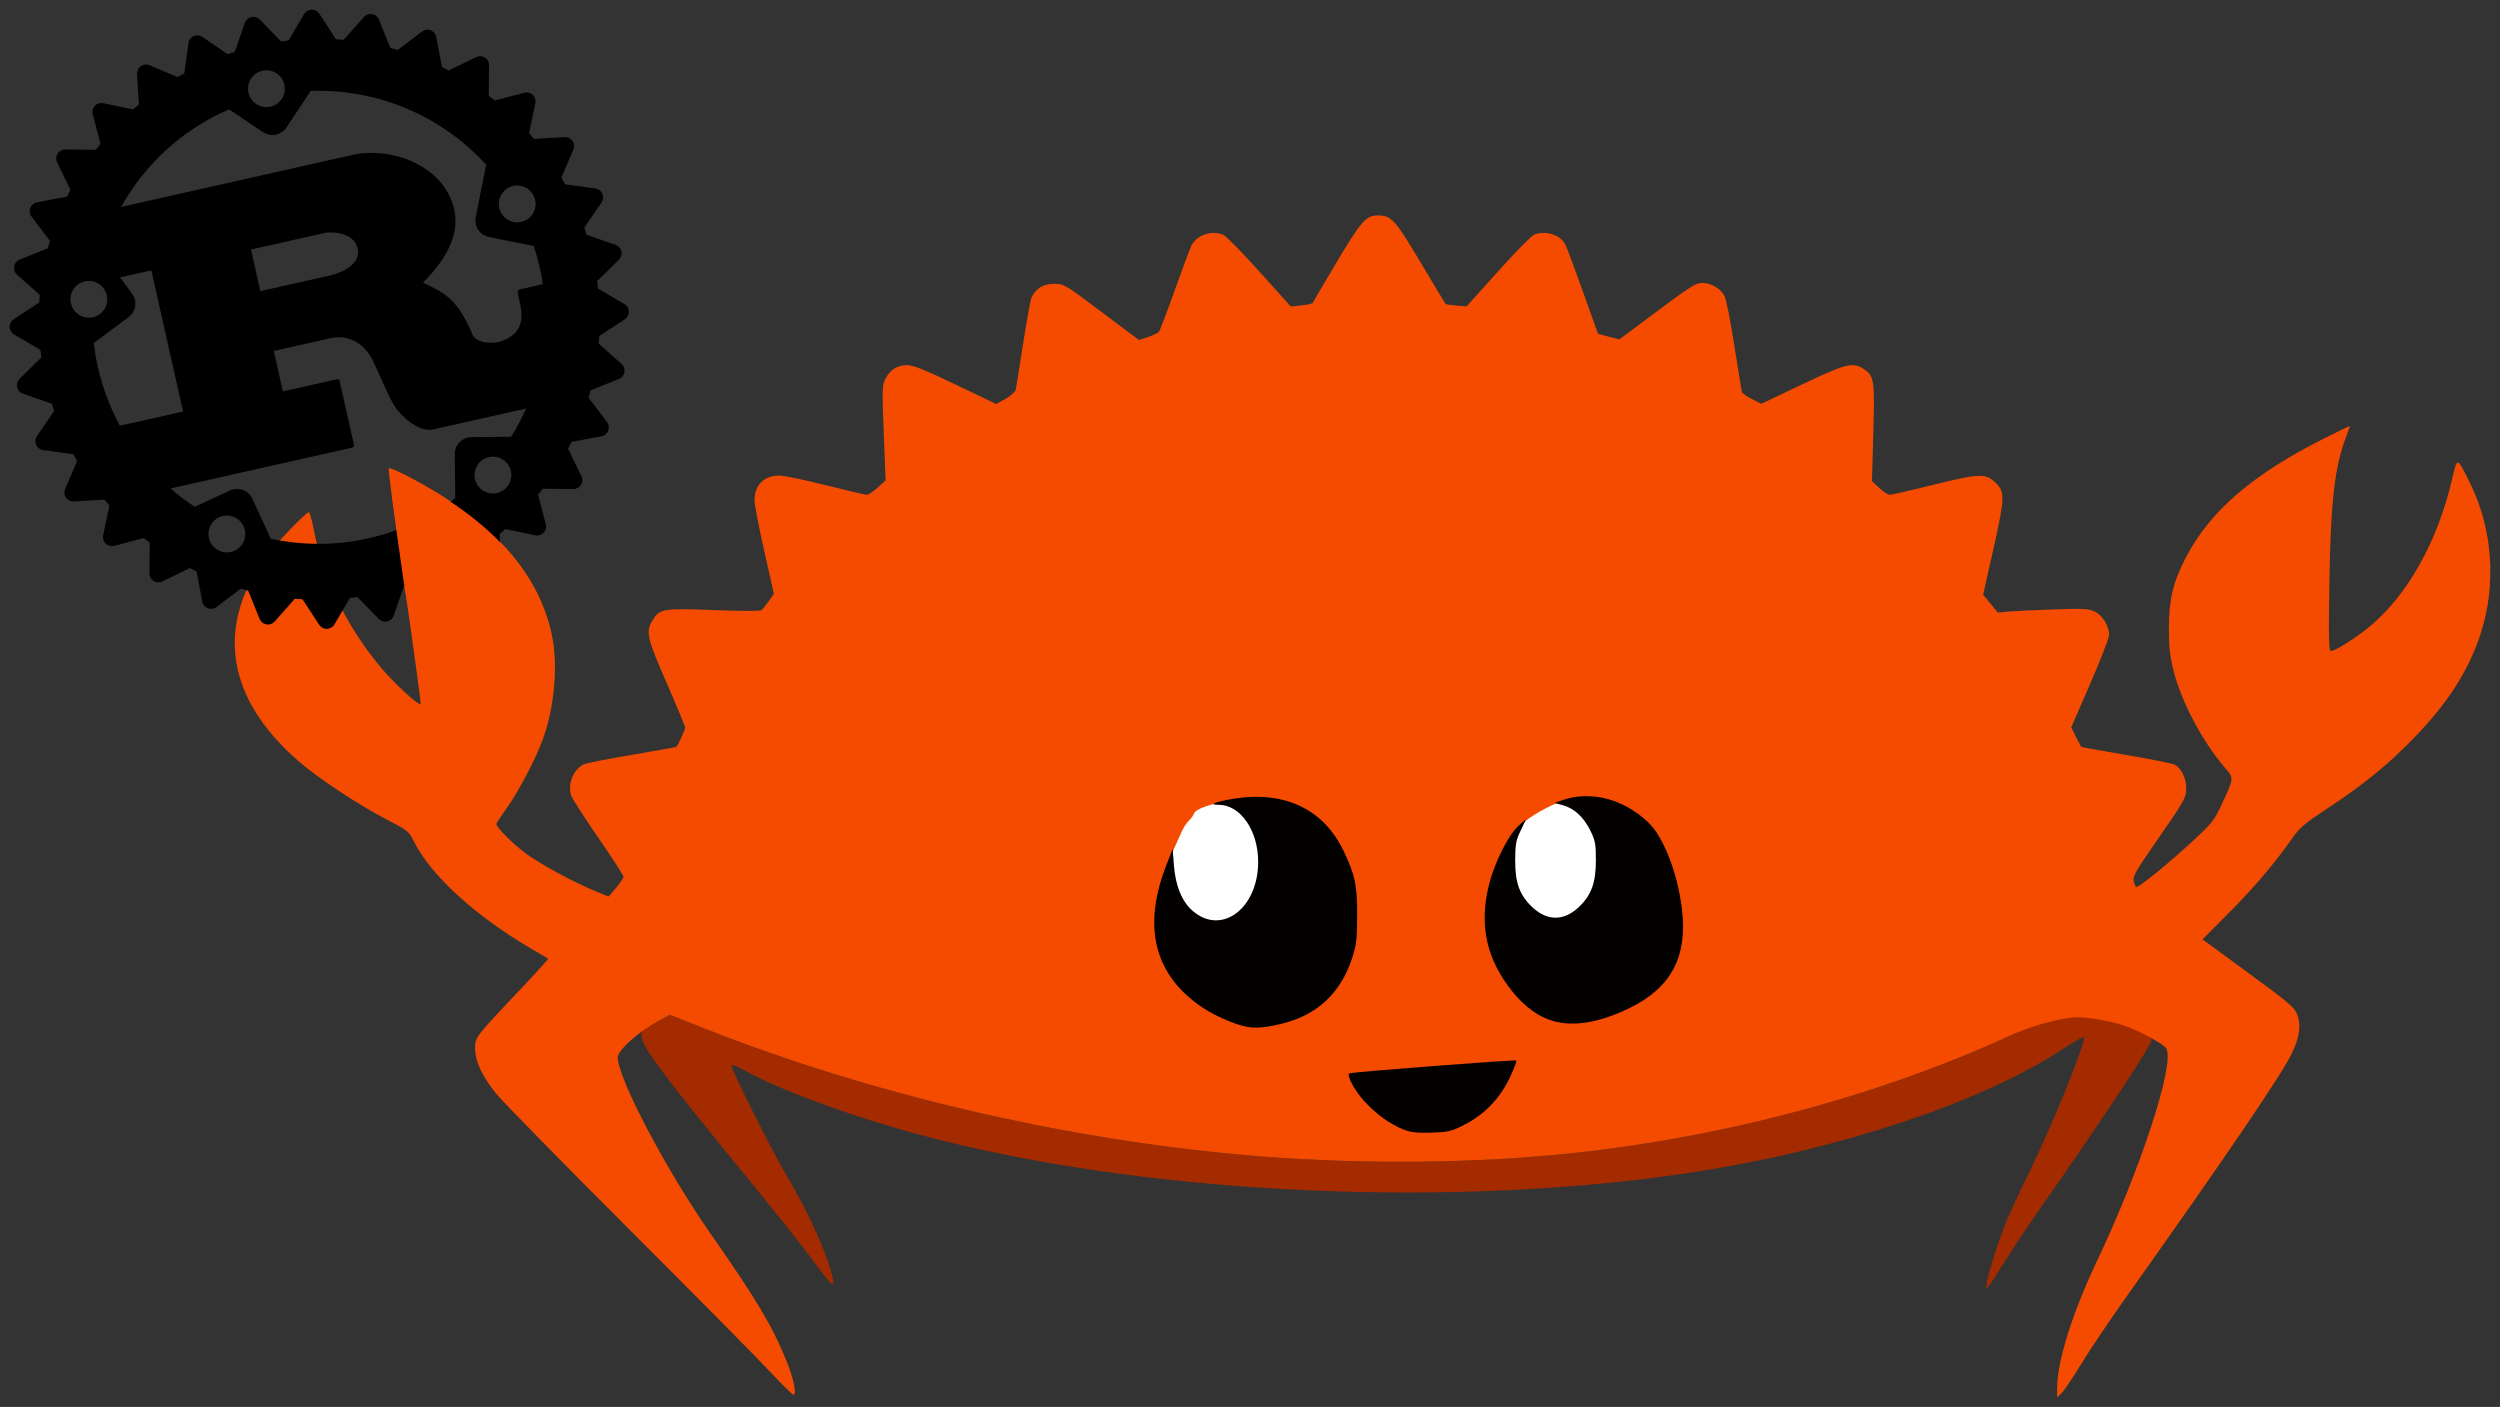 <?xml version="1.0" encoding="UTF-8" standalone="no"?>
<svg
   xmlns:dc="http://purl.org/dc/elements/1.1/"
   xmlns:cc="http://creativecommons.org/ns#"
   xmlns:rdf="http://www.w3.org/1999/02/22-rdf-syntax-ns#"
   xmlns:svg="http://www.w3.org/2000/svg"
   xmlns="http://www.w3.org/2000/svg"
   xmlns:sodipodi="http://sodipodi.sourceforge.net/DTD/sodipodi-0.dtd"
   xmlns:inkscape="http://www.inkscape.org/namespaces/inkscape"
   version="1.1"
   id="Layer_1"
   x="0px"
   y="0px"
   width="1297.39"
   height="730.153"
   viewBox="0 0 1297.39 730.153"
   enable-background="new 0 0 1434.979 947"
   xml:space="preserve"
   sodipodi:docname="ferris_rust.svg"
   inkscape:version="1.0.1 (3bc2e813f5, 2020-09-07)"><rect x="0" y="0" width="1297.39" height="730.153" fill="#333333" stroke="none"/><defs
   id="defs49" /><sodipodi:namedview
   pagecolor="#ffffff"
   bordercolor="#666666"
   borderopacity="1"
   objecttolerance="10"
   gridtolerance="10"
   guidetolerance="10"
   inkscape:pageopacity="0"
   inkscape:pageshadow="2"
   inkscape:window-width="3840"
   inkscape:window-height="2096"
   id="namedview47"
   showgrid="false"
   inkscape:zoom="0.45924018"
   inkscape:cx="967.69358"
   inkscape:cy="1386.9297"
   inkscape:window-x="0"
   inkscape:window-y="27"
   inkscape:window-maximized="1"
   inkscape:current-layer="Layer_1"
   inkscape:document-rotation="0"
   fit-margin-top="5"
   fit-margin-left="5"
   fit-margin-right="5"
   fit-margin-bottom="5"
   lock-margins="true" />
<!--<rect fill="#FFFFFF" width="1434.979" height="947"/>-->


















<g
   id="g867"
   transform="translate(-0.05,-0.045)"><g
     id="g901"><path
       style="fill:#a42a00"
       d="m 1031.198,665.35 c 0.928,-5.708 7.015,-24.392 10.869,-33.366 1.803,-4.199 6.904,-15.059 11.336,-24.134 11.736,-24.033 28.21,-64.594 28.21,-69.458 0,-0.695 -5.012,2.046 -11.138,6.093 -41.421,27.36 -115.427,52.088 -190.862,63.774 -121.435,18.811 -276.474,12.28 -391.237,-16.481 -39.83,-9.982 -81.38,-24.796 -102.513,-36.55 -4.071,-2.264 -6.25,-3.017 -6.25,-2.161 0,2.178 21.21,44.48 28.22,56.282 11.961,20.139 22.34,43.154 24.352,54 0.695,3.745 0.629,3.907 -1.024,2.537 -0.971,-0.805 -5.429,-6.485 -9.907,-12.623 -4.477,-6.138 -19.712,-25.279 -33.854,-42.537 -40.905,-49.916 -52.981,-65.932 -54.325,-72.048 -0.75,-3.415 -0.119,-4.048 8.848,-8.88 l 5.811,-3.131 17.689,6.998 c 85.507,33.828 184.263,57.083 278.689,65.625 53.712,4.859 112.077,4.862 163.5,0.01 81.966,-7.737 165.27,-29.58 235.376,-61.716 17.118,-7.847 31.699,-13.409 44.564,-11.453 12.247,1.863 29.06,10.801 29.06,13.577 0,2.742 -25.395,41.157 -57.956,87.671 -5.879,8.398 -13.718,20.153 -17.42,26.121 -3.702,5.968 -7.621,11.976 -8.71,13.351 l -1.98,2.5 0.651,-4 z"
       id="path1284"
       sodipodi:nodetypes="cssssssssssssssscsscssssssccc" /><g
       id="g889"><g
         id="g879"><ellipse
           style="fill:#ffffff;fill-opacity:1"
           id="path846"
           cx="635.093"
           cy="450.147"
           rx="31.458"
           ry="40.322" /><ellipse
           style="fill:#ffffff;fill-opacity:1"
           id="path846-3"
           cx="806.104"
           cy="447.325"
           rx="31.458"
           ry="40.322" /></g><path
         style="fill:#f54b00"
         d="m 1067.635,719.777 c 0.053,-13.391 8.075,-38.852 20.408,-64.777 23.018,-48.385 40.928,-103.288 36.193,-110.95 -1.363,-2.206 -14.2,-9.173 -21.433,-11.633 -8.662,-2.946 -21.416,-4.954 -27.375,-4.309 -9.359,1.012 -22.073,4.727 -32.437,9.478 -70.106,32.136 -153.411,53.978 -235.376,61.716 -51.423,4.854 -109.788,4.852 -163.5,-0.01 -94.426,-8.543 -193.182,-31.797 -278.689,-65.625 l -17.689,-6.998 -5.811,3.11 c -10.327,5.527 -21.311,15.322 -21.311,19.003 0,10.676 25.139,58.464 47.907,91.069 24.419,34.97 32.726,48.945 40.04,67.363 3.422,8.618 4.995,16.637 3.262,16.637 -0.585,0 -5.934,-5.255 -11.886,-11.678 -5.952,-6.423 -39.231,-40.06 -73.952,-74.75 -34.721,-34.69 -65.639,-66.248 -68.706,-70.129 -7.338,-9.284 -10.642,-16.467 -10.655,-23.16 -0.011,-5.916 -0.496,-5.291 25.385,-32.681 7.092,-7.505 12.717,-13.776 12.5,-13.934 -0.217,-0.158 -3.77,-2.244 -7.895,-4.636 -29.29,-16.981 -52.815,-38.321 -61.625,-55.9 -2.807,-5.601 -3.146,-5.877 -14.322,-11.684 -14.731,-7.655 -35.37,-21.302 -45.54,-30.112 -37.094,-32.135 -43.349,-69.173 -17.778,-105.265 4.48,-6.323 21.45,-24.075 23.008,-24.068 0.416,0 1.529,3.979 2.472,8.838 4.957,25.536 17.443,51.149 35.106,72.013 6.969,8.231 19.449,19.709 20.398,18.76 0.268,-0.268 -3.455,-27.745 -8.273,-61.06 -4.818,-33.316 -8.459,-60.874 -8.092,-61.241 0.367,-0.367 4.825,1.504 9.907,4.157 42.799,22.352 66.937,48.718 74.359,81.219 3.554,15.562 1.808,37.565 -4.348,54.81 -3.626,10.157 -12.666,27.445 -18.883,36.11 -2.964,4.131 -5.389,7.775 -5.389,8.098 0,1.774 8.055,9.938 14.88,15.081 7.633,5.752 25.594,15.476 37.498,20.302 l 5.878,2.383 3.869,-4.487 c 2.128,-2.468 3.87,-5.083 3.872,-5.811 0.001,-0.728 -5.859,-9.808 -13.024,-20.177 -7.165,-10.369 -13.512,-20.247 -14.107,-21.951 -1.966,-5.639 1.014,-13.308 6.261,-16.116 1.085,-0.581 12.373,-2.826 25.084,-4.989 12.711,-2.163 23.209,-4.048 23.327,-4.188 0.964,-1.141 4.461,-8.946 4.461,-9.956 0,-0.704 -4.275,-11.033 -9.5,-22.953 -10.213,-23.299 -11.03,-26.825 -7.54,-32.548 3.814,-6.256 5.361,-6.522 31.851,-5.487 13.863,0.541 24.158,0.556 24.819,0.034 0.621,-0.49 2.323,-2.613 3.781,-4.717 l 2.652,-3.826 -5.031,-22.262 c -2.767,-12.244 -5.031,-24.035 -5.031,-26.201 0,-7.955 4.94,-12.839 12.987,-12.839 2.248,0 13.053,2.25 24.013,5 10.96,2.75 20.56,5 21.335,5 0.774,0 3.275,-1.688 5.556,-3.75 l 4.148,-3.75 -0.973,-24.5 c -0.884,-22.276 -0.818,-24.812 0.73,-27.935 2.444,-4.931 6.292,-7.408 11.415,-7.348 3.316,0.039 9.041,2.33 25.247,10.107 l 20.959,10.057 4.825,-2.691 c 2.654,-1.48 5.034,-3.59 5.289,-4.69 0.255,-1.1 2.01,-11.986 3.899,-24.191 1.889,-12.205 3.874,-23.005 4.41,-24 2.502,-4.642 6.185,-6.809 11.57,-6.809 5.206,0 5.417,0.125 24.683,14.582 l 19.432,14.582 4.694,-1.582 c 2.581,-0.87 5.101,-2.032 5.599,-2.582 0.498,-0.55 4.19,-10.225 8.204,-21.5 4.014,-11.275 7.923,-21.757 8.686,-23.294 2.789,-5.616 10.785,-8.26 16.754,-5.54 1.407,0.641 9.816,9.247 18.688,19.125 l 16.13,17.96 5.593,-0.577 c 3.076,-0.318 5.719,-0.936 5.873,-1.375 0.154,-0.439 5.744,-9.96 12.422,-21.158 12.626,-21.17 15.222,-24.129 21.179,-24.137 7.154,-0.01 9.015,2.024 22.317,24.386 6.907,11.611 12.733,21.298 12.947,21.528 0.214,0.23 2.76,0.614 5.656,0.855 l 5.267,0.437 16.308,-18.158 c 8.97,-9.987 17.428,-18.584 18.797,-19.105 6.035,-2.295 13.464,0.073 16.127,5.141 0.698,1.327 4.805,12.305 9.127,24.396 l 7.859,21.983 5.526,1.439 5.526,1.439 19.649,-14.672 c 17.032,-12.718 20.142,-14.672 23.347,-14.668 4.59,0 9.614,2.968 11.626,6.857 0.839,1.622 3.122,13.23 5.074,25.794 1.952,12.564 3.741,23.389 3.976,24.054 0.235,0.665 2.586,2.294 5.224,3.62 l 4.797,2.411 21,-9.991 c 22.538,-10.723 26.51,-11.755 31.832,-8.268 5.774,3.783 6.035,5.427 5.27,33.199 l -0.694,25.208 3.796,3.529 c 2.088,1.941 4.519,3.541 5.402,3.556 0.883,0.015 10.691,-2.223 21.796,-4.973 24.446,-6.054 27.792,-6.233 32.648,-1.75 5.538,5.113 5.497,7.464 -0.605,34.72 l -5.338,23.844 3.795,4.631 3.795,4.631 5.652,-0.512 c 3.108,-0.281 13.617,-0.78 23.352,-1.109 15.434,-0.521 18.161,-0.379 21.3,1.111 3.997,1.897 7.512,7.603 7.48,12.143 -0.011,1.534 -4.442,12.958 -9.846,25.385 l -9.827,22.595 2.468,4.905 c 1.358,2.698 2.577,5.031 2.71,5.185 0.133,0.154 10.657,2.053 23.386,4.219 12.729,2.166 24.065,4.431 25.19,5.033 3.341,1.788 5.931,7.034 5.935,12.021 0,5.215 -0.612,6.298 -17.038,29.961 -8.941,12.88 -10.681,15.982 -10.245,18.265 0.289,1.512 0.881,2.97 1.316,3.239 1.035,0.639 16.749,-12.153 29.846,-24.297 9.653,-8.95 10.682,-10.281 14.777,-19.104 6.197,-13.353 6.174,-13.041 1.372,-18.59 -11.488,-13.273 -22.484,-34.003 -26.56,-50.069 -1.954,-7.705 -2.465,-12.243 -2.465,-21.927 0,-15.161 2.085,-24.006 8.658,-36.732 12.544,-24.287 34.856,-43.515 72.225,-62.241 7.215,-3.615 13.117,-6.457 13.117,-6.316 -3e-4,0.141 -0.878,2.566 -1.95,5.387 -6.051,15.92 -8.131,33.995 -8.761,76.12 -0.45,30.122 -0.319,35.25 0.901,35.25 2.117,0 12.188,-6.297 19.302,-12.069 20.074,-16.287 35.975,-44.527 43.54,-77.327 2.66,-11.532 2.426,-11.605 9.555,2.967 11.408,23.318 13.405,51.824 5.385,76.857 -6.222,19.421 -16.695,35.949 -34.472,54.403 -13.335,13.843 -26.405,24.518 -45,36.754 -12.073,7.944 -14.61,10.086 -18.429,15.563 -8.908,12.774 -19.855,25.662 -33.078,38.941 l -13.532,13.59 23.747,17.41 c 21.232,15.566 23.921,17.856 25.389,21.619 2.101,5.385 1.264,11.619 -2.676,19.921 -5.211,10.98 -33.264,52.269 -86.009,126.588 -8.477,11.944 -19,27.597 -23.385,34.785 -4.385,7.188 -8.998,14.031 -10.25,15.208 l -2.277,2.139 0.022,-5.424 z M 757.063,583.537 c 9.429,-4.478 17.228,-12.108 21.94,-21.465 4.988,-9.905 4.866,-11.035 -1.139,-10.514 -2.612,0.227 -20.643,1.691 -40.067,3.254 -19.424,1.563 -35.563,3.088 -35.864,3.389 -1.034,1.034 3.846,9.618 8.259,14.527 13.114,14.586 30.485,18.592 46.872,10.809 z m -93.216,-52.616 c 20.832,-5.328 33.458,-17.931 38.225,-38.156 2.23,-9.461 2.019,-27.722 -0.431,-37.302 -6.077,-23.76 -20.572,-37.619 -42.541,-40.675 -12.989,-1.807 -37.7,2.882 -39.462,7.488 -0.437,1.143 -1.684,2.878 -2.771,3.857 -1.087,0.979 -2.792,3.679 -3.789,6 -0.997,2.321 -3.274,7.37 -5.059,11.22 -18.748,40.43 -6.497,73.365 32.396,87.093 8.177,2.886 13.578,2.996 23.433,0.475 z m 167.411,-3.17 c 12.499,-3.833 26.573,-11.802 31.788,-18 12.194,-14.492 12.753,-39.081 1.527,-67.264 -3.73,-9.366 -4.946,-11.333 -9.659,-15.641 -2.965,-2.71 -8.76,-6.592 -12.877,-8.627 -6.211,-3.07 -8.836,-3.777 -15.423,-4.159 -4.366,-0.253 -9.963,0.05 -12.438,0.674 -6.973,1.756 -16.762,6.801 -23.206,11.96 -13.982,11.194 -23.166,42.173 -18.426,62.16 2.79,11.766 12.129,26.148 22.274,34.3 8.4,6.75 23.295,8.629 36.44,4.598 z"
         id="path1286"
         sodipodi:nodetypes="csssssscscsssssssssssssssscssssscsssssscscssssssssscscsssssscsscscsssssscsssssscssscssscsssscccscsssscssscssssscccssssscsssscsssssssssssssssssssssscsssssscccssssssssssssssssssssssscssss" /><g
         id="g875"><path
           style="fill:#020100;stroke-width:1.023"
           d="m 806.269,529.964 c -7.707,-2.139 -14.958,-7.369 -21.454,-15.476 -13.254,-16.54 -17.162,-33.94 -12.248,-54.541 2.754,-11.546 9.843,-25.958 15.342,-31.188 2.365,-2.25 4.104,-3.63 3.864,-3.068 -0.24,0.562 -1.548,3.323 -2.907,6.135 -2.072,4.286 -2.476,6.684 -2.5,14.827 -0.035,11.748 2.382,18.178 9.191,24.455 7.484,6.898 15.988,6.898 23.471,0 6.768,-6.239 9.202,-12.697 9.216,-24.455 0.01,-8.575 -0.323,-10.396 -2.842,-15.524 -3.441,-7.007 -8.387,-11.584 -14.262,-13.195 l -4.359,-1.196 4.03,-1.418 c 14.516,-5.108 31.599,-0.777 44.317,11.234 8.182,7.728 15.427,26.121 17.757,45.085 3.03,24.658 -5.406,40.815 -26.81,51.344 -15.614,7.681 -28.889,10.008 -39.806,6.979 z"
           id="path1295" /><path
           style="fill:#020100;stroke-width:1.019"
           d="m 641.552,531.384 c -10.818,-3.816 -19.087,-8.691 -26.368,-15.547 -17.487,-16.465 -20.779,-39.023 -9.785,-67.036 l 3.2,-8.154 0.692,8.781 c 0.815,10.343 4.163,18.462 9.57,23.21 15,13.17 34.12,-1.045 34.12,-25.366 0,-16.245 -9.213,-29.558 -20.454,-29.558 -4.994,0 -2.848,-1.169 4.898,-2.668 27.797,-5.38 49.106,4.065 59.851,26.527 6.077,12.705 7.17,17.987 7.086,34.238 -0.062,11.914 -0.422,14.819 -2.683,21.653 -5.943,17.962 -17.968,29.216 -36.039,33.728 -11.217,2.801 -16.573,2.844 -24.089,0.193 z"
           id="path1293" /><path
           style="fill:#020100;stroke-width:1.09"
           d="m 728.243,586.14 c -7.166,-2.894 -14.002,-7.873 -20.363,-14.833 -4.724,-5.17 -8.982,-13.004 -7.721,-14.209 0.702,-0.672 86.206,-7.253 86.78,-6.68 0.311,0.311 -1.194,4.272 -3.345,8.802 -5.069,10.673 -12.77,18.798 -22.872,24.129 -7.136,3.766 -8.73,4.17 -17.658,4.477 -7.615,0.261 -10.935,-0.116 -14.821,-1.685 z"
           id="path1282" /></g></g></g><path
     id="path3"
     d="m 319.535,127.112 -14.999,-5.191 c -0.399,-1.258 -0.813,-2.509 -1.237,-3.751 l 8.942,-13.097 c 0.91,-1.331 1.068,-3.035 0.411,-4.503 -0.65,-1.475 -2.017,-2.503 -3.612,-2.72 l -15.68,-2.157 c -0.644,-1.171 -1.304,-2.329 -1.972,-3.479 L 297.594,77.654 c 0.634,-1.48 0.45,-3.18 -0.476,-4.498 -0.925,-1.313 -2.467,-2.055 -4.074,-1.961 l -15.81,0.948 c -0.853,-1.023 -1.727,-2.023 -2.604,-3.013 l 3.247,-15.51 c 0.334,-1.58 -0.175,-3.216 -1.342,-4.319 -1.166,-1.11 -2.815,-1.542 -4.377,-1.128 l -15.359,4.019 c -1.025,-0.821 -2.063,-1.63 -3.112,-2.417 l 0.167,-15.878 c 0.015,-1.612 -0.797,-3.113 -2.162,-3.975 -1.355,-0.86 -3.064,-0.958 -4.515,-0.254 l -14.277,6.943 c -1.163,-0.607 -2.339,-1.203 -3.522,-1.777 l -2.938,-15.602 c -0.292,-1.581 -1.391,-2.898 -2.893,-3.473 -1.506,-0.581 -3.193,-0.34 -4.476,0.632 l -12.624,9.575 c -1.276,-0.368 -2.553,-0.729 -3.838,-1.067 l -5.917,-14.696 c -0.599,-1.49 -1.931,-2.569 -3.516,-2.842 -1.583,-0.277 -3.199,0.291 -4.266,1.494 L 178.397,20.696 c -1.323,-0.115 -2.648,-0.214 -3.982,-0.292 l -8.661,-13.251 c -0.88,-1.351 -2.394,-2.147 -4.005,-2.106 -1.608,0.044 -3.078,0.912 -3.891,2.298 l -8.008,13.696 c -1.305,0.145 -2.617,0.305 -3.92,0.488 L 134.819,10.191 c -1.124,-1.148 -2.766,-1.632 -4.336,-1.279 -1.57,0.353 -2.847,1.493 -3.368,3.011 l -5.19,15.002 c -1.259,0.393 -2.513,0.81 -3.754,1.238 l -13.102,-8.951 c -1.327,-0.904 -3.03,-1.06 -4.5,-0.411 -1.474,0.656 -2.502,2.02 -2.719,3.618 l -2.156,15.683 c -1.172,0.641 -2.327,1.301 -3.477,1.968 L 77.651,33.866 c -1.48,-0.634 -3.184,-0.455 -4.498,0.476 -1.313,0.925 -2.057,2.471 -1.961,4.074 l 0.942,15.814 c -1.017,0.855 -2.017,1.725 -3.012,2.607 L 53.614,53.586 c -1.576,-0.332 -3.212,0.177 -4.316,1.345 -1.111,1.163 -1.54,2.824 -1.128,4.377 l 4.019,15.359 C 51.368,75.692 50.56,76.733 49.766,77.781 L 33.892,77.616 c -1.611,-0.012 -3.115,0.804 -3.975,2.162 -0.865,1.362 -0.957,3.067 -0.253,4.518 l 6.941,14.28 c -0.604,1.162 -1.197,2.334 -1.772,3.515 l -15.601,2.941 c -1.571,0.306 -2.895,1.391 -3.473,2.893 -0.583,1.497 -0.34,3.193 0.632,4.479 l 9.575,12.627 c -0.369,1.27 -0.731,2.547 -1.067,3.838 l -14.695,5.91 c -1.493,0.6 -2.566,1.931 -2.842,3.516 -0.273,1.588 0.295,3.201 1.495,4.269 L 20.696,153.068 c -0.114,1.326 -0.215,2.655 -0.293,3.988 l -13.251,8.661 c -1.345,0.878 -2.141,2.392 -2.1,4.004 0.041,1.609 0.909,3.079 2.298,3.894 l 13.69,8.009 c 0.145,1.305 0.308,2.616 0.488,3.92 l -11.334,11.111 c -1.148,1.124 -1.633,2.763 -1.279,4.336 0.354,1.573 1.493,2.847 3.011,3.368 l 14.999,5.191 c 0.396,1.258 0.81,2.51 1.237,3.751 l -8.945,13.101 c -0.907,1.328 -1.063,3.031 -0.411,4.5 0.653,1.475 2.019,2.499 3.612,2.72 l 15.683,2.156 c 0.641,1.172 1.301,2.33 1.972,3.479 l -6.205,14.563 c -0.63,1.483 -0.452,3.184 0.475,4.495 0.929,1.318 2.472,2.06 4.077,1.961 l 15.807,-0.947 c 0.856,1.023 1.724,2.024 2.608,3.018 l -3.251,15.504 c -0.332,1.576 0.177,3.209 1.345,4.319 1.169,1.113 2.83,1.542 4.377,1.128 l 15.352,-4.021 c 1.032,0.826 2.066,1.629 3.113,2.423 l -0.16,15.88 c -0.016,1.609 0.795,3.104 2.16,3.966 1.357,0.869 3.066,0.954 4.517,0.25 l 14.277,-6.94 c 1.167,0.613 2.341,1.199 3.521,1.771 l 2.941,15.604 c 0.292,1.581 1.391,2.895 2.894,3.476 1.497,0.58 3.192,0.337 4.475,-0.638 l 12.625,-9.572 c 1.274,0.375 2.55,0.73 3.838,1.067 l 5.915,14.687 c 0.601,1.496 1.933,2.575 3.517,2.845 1.583,0.277 3.202,-0.292 4.27,-1.492 l 10.502,-11.846 c 1.326,0.114 2.656,0.218 3.989,0.296 l 8.66,13.245 c 0.878,1.345 2.394,2.147 4.004,2.1 1.61,-0.035 3.08,-0.906 3.891,-2.298 l 8.012,-13.691 c 1.307,-0.139 2.617,-0.305 3.925,-0.479 l 11.111,11.334 c 1.119,1.143 2.763,1.633 4.333,1.28 1.57,-0.353 2.846,-1.496 3.371,-3.012 l 5.191,-14.999 c 1.257,-0.402 2.509,-0.813 3.749,-1.246 l 13.098,8.945 c 1.328,0.91 3.032,1.069 4.5,0.411 1.475,-0.65 2.502,-2.02 2.72,-3.612 l 2.158,-15.677 c 1.172,-0.641 2.329,-1.304 3.478,-1.975 l 14.564,6.211 c 1.479,0.628 3.183,0.449 4.495,-0.478 1.316,-0.922 2.057,-2.471 1.961,-4.077 l -0.94,-15.805 c 1.017,-0.855 2.016,-1.731 3.012,-2.607 l 15.507,3.248 c 1.576,0.332 3.21,-0.174 4.317,-1.339 1.11,-1.169 1.537,-2.823 1.128,-4.38 l -4.02,-15.362 c 0.821,-1.025 1.632,-2.054 2.421,-3.107 l 15.874,0.162 c 1.612,0.015 3.118,-0.792 3.972,-2.159 0.865,-1.362 0.958,-3.061 0.255,-4.509 l -6.941,-14.283 c 0.607,-1.166 1.2,-2.335 1.771,-3.521 l 15.602,-2.938 c 1.575,-0.288 2.896,-1.388 3.473,-2.893 0.581,-1.503 0.342,-3.197 -0.635,-4.478 l -9.571,-12.622 c 0.371,-1.276 0.729,-2.553 1.063,-3.843 l 14.695,-5.91 c 1.496,-0.598 2.57,-1.928 2.842,-3.516 0.274,-1.582 -0.287,-3.197 -1.494,-4.266 l -11.84,-10.506 c 0.111,-1.325 0.212,-2.654 0.293,-3.988 l 13.248,-8.66 c 1.347,-0.882 2.147,-2.393 2.1,-4.004 -0.035,-1.61 -0.906,-3.08 -2.298,-3.891 l -13.688,-8.013 c -0.148,-1.305 -0.311,-2.615 -0.488,-3.92 l 11.334,-11.111 c 1.149,-1.121 1.633,-2.763 1.28,-4.333 -0.353,-1.57 -1.49,-2.848 -3.009,-3.372 z m -63.57,129.038 c -5.272,0.046 -9.584,-4.192 -9.639,-9.478 -0.057,-5.279 4.176,-9.599 9.445,-9.644 5.27,-0.055 9.59,4.191 9.643,9.467 0.053,5.277 -4.182,9.6 -9.449,9.654 z m -11.276,-29.253 c -4.809,0.049 -8.665,3.982 -8.615,8.799 l 0.23,22.866 c -12.953,9.79 -28.155,17.029 -45.026,20.822 -17.257,3.88 -34.482,3.741 -50.7,0.216 l -9.576,-20.765 c -2.015,-4.37 -7.185,-6.28 -11.548,-4.263 l -18.329,8.465 c -4.402,-2.876 -8.609,-6.048 -12.596,-9.499 l 93.708,-21.066 c 1.061,-0.238 1.725,-0.589 1.508,-1.554 L 176.292,197.77 c -0.217,-0.965 -0.967,-0.998 -2.028,-0.759 l -27.406,6.161 -4.724,-21.012 29.642,-6.664 c 2.706,-0.608 14.641,-2.479 21.781,11.709 2.217,4.359 8.184,18.817 11.035,23.235 2.976,5.004 12.575,14.178 20.219,12.46 l 46.695,-10.497 c 0.53,-0.119 1.083,-0.307 1.655,-0.548 -2.25,5.13 -4.867,10.094 -7.819,14.847 z m -122.906,58.94 c -4.784,2.215 -10.455,0.122 -12.67,-4.672 -2.21,-4.804 -0.126,-10.476 4.658,-12.691 4.786,-2.206 10.46,-0.113 12.672,4.681 2.207,4.792 0.123,10.474 -4.66,12.682 z M 53.829,149.68 c 3.144,4.239 2.262,10.232 -1.971,13.372 -4.232,3.146 -10.211,2.258 -13.356,-1.984 -3.145,-4.242 -2.261,-10.226 1.971,-13.372 4.236,-3.143 10.211,-2.258 13.356,1.984 z m -5.103,28.355 18.058,-13.425 c 3.857,-2.866 4.664,-8.323 1.796,-12.19 l -6.233,-8.414 16.25,-3.653 16.467,73.247 -32.785,7.37 c -5.091,-9.357 -8.988,-19.565 -11.439,-30.469 -0.936,-4.162 -1.636,-8.327 -2.113,-12.466 z m 86.439,-26.905 -4.854,-21.59 38.697,-8.699 c 1.999,-0.449 14.633,-0.863 16.669,8.196 1.691,7.521 -6.995,12.307 -14.636,14.025 l -35.877,8.066 z m 145.002,-12.183 c 0.644,2.865 1.176,5.723 1.599,8.584 l -11.764,2.645 c -1.178,0.265 -1.477,1.144 -1.218,2.298 l 1.215,5.403 c 2.859,12.717 -3.69,17.095 -9.815,19.212 -5.833,2.019 -13.182,0.332 -14.823,-3.146 -7.993,-19.061 -14.829,-21.979 -25.765,-27.217 9.882,-9.912 19.449,-23.408 16.2,-37.863 -3.509,-15.609 -16.42,-23.035 -24.797,-26.217 -11.75,-4.445 -23.383,-3.249 -26.44,-2.562 L 62.889,107.434 C 75.249,85.311 94.676,67.241 118.9,56.809 l 17.724,11.822 c 4.005,2.666 9.404,1.585 12.066,-2.423 l 12.596,-18.956 c 35.031,-1.299 68.204,13.232 91.065,38.26 l -5.408,27.281 c -0.931,4.72 2.133,9.307 6.843,10.248 l 23.261,4.64 c 1.21,3.672 2.254,7.423 3.119,11.268 z M 130.37,40.785 c 2.915,-4.395 8.841,-5.579 13.235,-2.657 4.39,2.932 5.581,8.863 2.656,13.257 -2.915,4.395 -8.841,5.582 -13.235,2.654 -4.385,-2.927 -5.577,-8.858 -2.655,-13.254 z M 259.106,104.008 c 1.024,-5.176 6.048,-8.537 11.219,-7.505 5.17,1.029 8.531,6.065 7.504,11.242 -1.024,5.179 -6.048,8.54 -11.222,7.509 -5.164,-1.03 -8.525,-6.064 -7.502,-11.245 z"
     style="stroke-width:3.071" /></g><path
   style="fill:#f54b00"
   d="m 209.853,304.405 c -4.818,-33.316 -8.459,-60.874 -8.092,-61.241 0.367,-0.367 4.825,1.504 9.907,4.157 42.799,22.352 66.937,48.718 74.359,81.219 -12.672,95.273 -67.206,38.005 -76.174,-24.136 z"
   id="path1410"
   sodipodi:nodetypes="csccc" /></svg>
